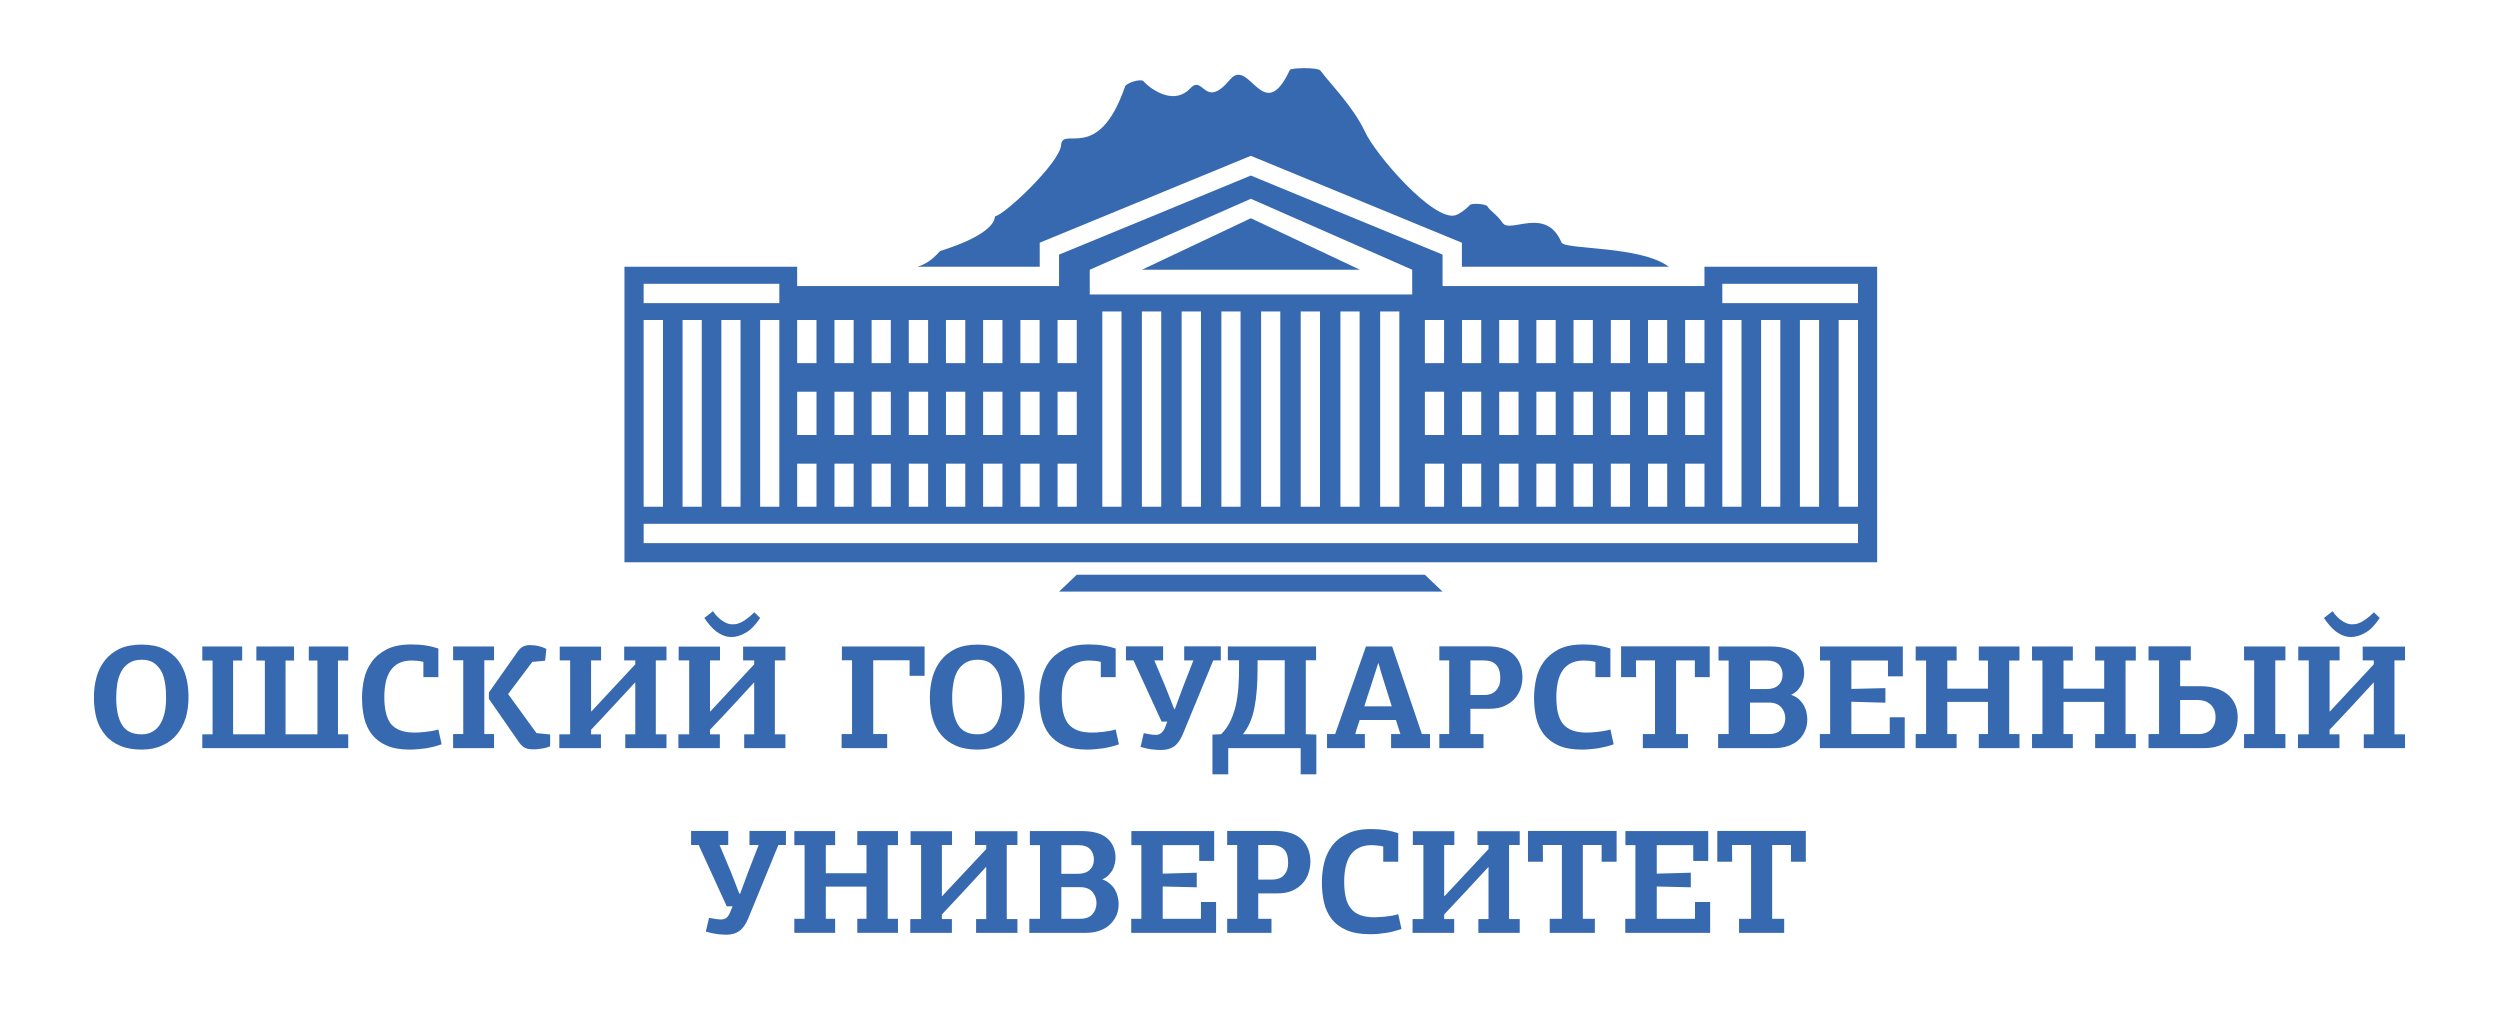 <?xml version="1.0" encoding="UTF-8"?>
<!DOCTYPE svg PUBLIC "-//W3C//DTD SVG 1.1//EN" "http://www.w3.org/Graphics/SVG/1.1/DTD/svg11.dtd">
<!-- Creator: CorelDRAW X7 -->
<svg xmlns="http://www.w3.org/2000/svg" xml:space="preserve" width="185mm" height="75mm" version="1.1" style="shape-rendering:geometricPrecision; text-rendering:geometricPrecision; image-rendering:optimizeQuality; fill-rule:evenodd; clip-rule:evenodd"
viewBox="0 0 18500 7500"
 xmlns:xlink="http://www.w3.org/1999/xlink">
 <defs>
  <style type="text/css">
   <![CDATA[
    .fil1 {fill:#3769B0}
    .fil0 {fill:#3769B0;fill-rule:nonzero}
   ]]>
  </style>
 </defs>
 <g id="Слой_x0020_1">
  <g id="_2050463451024">
   <path class="fil0" d="M1395 5159c0,56 -7,107 -21,154 -15,47 -37,88 -66,123 -29,35 -65,62 -109,81 -43,20 -93,30 -151,30 -61,0 -114,-9 -158,-28 -45,-19 -82,-45 -110,-79 -29,-34 -51,-74 -65,-121 -13,-47 -20,-100 -20,-157 0,-54 6,-105 20,-153 13,-47 34,-89 63,-124 28,-36 65,-64 109,-85 45,-20 99,-30 161,-30 63,0 117,10 161,31 44,21 80,49 108,84 27,36 47,77 60,124 12,47 18,97 18,150zm-166 3c0,-35 -2,-70 -7,-103 -5,-34 -14,-64 -27,-90 -14,-25 -32,-46 -56,-63 -23,-16 -53,-24 -91,-24 -37,0 -68,8 -92,24 -25,16 -44,36 -58,62 -14,26 -24,56 -30,90 -5,33 -8,68 -8,105 0,87 14,154 43,201 29,47 77,70 145,70 32,0 60,-7 82,-21 23,-13 42,-32 56,-56 15,-25 26,-53 33,-86 7,-34 10,-70 10,-109z"/>
   <polygon id="_1" class="fil0" points="1960,4888 1897,4888 1897,4784 2176,4784 2176,4888 2113,4888 2113,5434 2349,5434 2349,4888 2285,4888 2285,4784 2577,4784 2577,4888 2501,4888 2501,5434 2577,5434 2577,5536 1497,5536 1497,5434 1573,5434 1573,4888 1497,4888 1497,4784 1792,4784 1792,4888 1725,4888 1725,5434 1960,5434 "/>
   <path id="_2" class="fil0" d="M2844 5158c0,45 4,84 12,116 7,33 20,61 37,83 18,21 41,38 70,48 29,11 64,16 105,16 9,0 21,0 35,-1 14,-1 29,-2 45,-4 16,-2 33,-4 50,-7 16,-3 32,-7 46,-11l24 110c-16,5 -33,11 -52,16 -20,5 -40,9 -60,13 -21,3 -42,5 -63,7 -22,2 -42,3 -61,3 -68,0 -125,-10 -171,-30 -46,-20 -82,-48 -109,-82 -27,-35 -46,-76 -57,-122 -11,-47 -16,-97 -16,-151 0,-44 5,-89 15,-136 10,-47 29,-89 56,-127 27,-38 64,-69 112,-94 47,-24 108,-36 181,-36 40,0 77,2 110,8 33,5 63,13 91,22l0 212 -111 0 0 -113c-15,-4 -29,-6 -44,-8 -15,-1 -29,-2 -42,-2 -37,0 -68,6 -94,19 -26,13 -47,31 -63,55 -16,24 -28,52 -35,85 -7,33 -11,70 -11,111z"/>
   <path id="_3" class="fil0" d="M3584 5432l72 0 0 104 -303 0 0 -104 75 0 0 -546 -75 0 0 -102 303 0 0 102 -72 0 0 546zm386 -7l101 10 0 88c-18,7 -38,13 -60,16 -23,4 -41,6 -55,6 -27,1 -50,-2 -67,-9 -18,-8 -34,-23 -49,-44l-222 -320 0 -48 204 -290c14,-23 30,-39 46,-48 17,-9 36,-13 58,-12 41,0 80,9 117,28l-9 87 -95 9 -179 238 210 289z"/>
   <path id="_4" class="fil0" d="M4619 4785l313 0 0 102 -79 0 0 547 79 0 0 102 -305 0 0 -102 74 0 0 -383 -2 0c-55,59 -109,118 -163,176 -53,58 -108,116 -162,173l0 34 73 0 0 102 -308 0 0 -102 80 0 0 -547 -77 0 0 -102 306 0 0 102 -74 0 0 378 2 0 325 -349 0 -29 -82 0 0 -102z"/>
   <path id="_5" class="fil0" d="M5499 4785l313 0 0 102 -78 0 0 547 78 0 0 102 -305 0 0 -102 74 0 0 -383 -2 0c-55,59 -109,118 -162,176 -54,58 -108,116 -163,173l0 34 73 0 0 102 -307 0 0 -102 80 0 0 -547 -78 0 0 -102 306 0 0 102 -74 0 0 378 2 0 325 -349 0 -29 -82 0 0 -102zm-86 -71c-21,0 -42,-4 -61,-12 -18,-7 -36,-18 -53,-30 -16,-13 -32,-28 -46,-45 -15,-17 -28,-35 -41,-54l64 -50c23,33 47,57 73,73 25,16 47,24 67,24 7,0 15,-1 25,-1 9,-1 21,-4 35,-10 13,-5 29,-14 46,-27 18,-12 38,-29 60,-51l43 42c-35,53 -71,90 -108,110 -37,21 -71,31 -104,31z"/>
   <polygon id="_6" class="fil0" points="6228,5536 6228,5432 6305,5432 6305,4886 6230,4886 6230,4784 6842,4784 6842,5001 6731,5001 6731,4886 6462,4886 6462,5432 6565,5432 6565,5536 "/>
   <path id="_7" class="fil0" d="M7582 5159c0,56 -8,107 -22,154 -15,47 -37,88 -66,123 -29,35 -65,62 -108,81 -43,20 -94,30 -151,30 -62,0 -115,-9 -159,-28 -45,-19 -81,-45 -110,-79 -29,-34 -50,-74 -64,-121 -14,-47 -21,-100 -21,-157 0,-54 7,-105 20,-153 14,-47 35,-89 63,-124 29,-36 65,-64 110,-85 44,-20 98,-30 161,-30 62,0 116,10 160,31 44,21 80,49 108,84 28,36 48,77 60,124 13,47 19,97 19,150zm-167 3c0,-35 -2,-70 -7,-103 -5,-34 -14,-64 -27,-90 -14,-25 -32,-46 -55,-63 -24,-16 -54,-24 -91,-24 -38,0 -68,8 -93,24 -24,16 -44,36 -58,62 -14,26 -24,56 -29,90 -6,33 -9,68 -9,105 0,87 15,154 44,201 28,47 77,70 145,70 32,0 59,-7 82,-21 22,-13 41,-32 56,-56 14,-25 25,-53 32,-86 7,-34 10,-70 10,-109z"/>
   <path id="_8" class="fil0" d="M7857 5158c0,45 3,84 11,116 8,33 20,61 38,83 17,21 41,38 69,48 29,11 64,16 106,16 9,0 20,0 35,-1 14,-1 29,-2 45,-4 16,-2 32,-4 49,-7 17,-3 32,-7 46,-11l24 110c-15,5 -32,11 -52,16 -19,5 -39,9 -60,13 -21,3 -42,5 -63,7 -21,2 -41,3 -60,3 -69,0 -126,-10 -171,-30 -46,-20 -82,-48 -109,-82 -27,-35 -46,-76 -57,-122 -11,-47 -17,-97 -17,-151 0,-44 5,-89 16,-136 10,-47 28,-89 55,-127 27,-38 65,-69 112,-94 48,-24 108,-36 182,-36 40,0 76,2 109,8 33,5 63,13 91,22l0 212 -110 0 0 -113c-15,-4 -30,-6 -45,-8 -15,-1 -29,-2 -42,-2 -36,0 -68,6 -93,19 -26,13 -47,31 -63,55 -16,24 -28,52 -35,85 -8,33 -11,70 -11,111z"/>
   <path id="_9" class="fil0" d="M8607 4783l0 104 -65 0 85 202 62 158 5 0 59 -160 78 -200 -68 0 0 -104 271 0 0 104 -56 0 -224 543c-18,44 -40,75 -65,93 -26,18 -58,27 -98,27 -17,0 -37,-1 -62,-4 -24,-2 -54,-9 -89,-19l24 -102c21,5 38,8 52,10 14,2 26,3 37,3 15,0 28,-4 39,-13 11,-8 21,-21 29,-41l17 -44 -42 0 -208 -453 -56 0 0 -104 275 0z"/>
   <path id="_10" class="fil0" d="M9089 5536l0 194 -117 0 0 -294 64 -3c28,-27 50,-58 67,-93 17,-35 31,-74 41,-116 10,-42 16,-88 20,-136 4,-49 5,-100 5,-154l0 -48 -83 0 0 -102 653 0 0 102 -76 0 0 547 78 3 0 294 -116 0 0 -194 -536 0zm217 -592c0,114 -7,212 -23,292 -15,80 -44,146 -85,197l309 0 0 -547 -201 0 0 58z"/>
   <path id="_11" class="fil0" d="M10363 5432l-33 -104 -268 0c-5,14 -10,30 -17,50 -6,19 -12,37 -16,54l71 0 0 104 -280 0 0 -104 60 0 228 -648 194 0 220 648 60 0 0 104 -288 0 0 -104 69 0zm-146 -466c-2,-10 -5,-19 -7,-28 -3,-9 -6,-19 -9,-29l-3 0 -18 58c-6,18 -12,38 -20,61 -7,23 -14,46 -22,69 -8,23 -15,46 -23,69 -7,23 -13,43 -19,61l203 0 -82 -261z"/>
   <path id="_12" class="fil0" d="M11266 5012c0,27 -4,54 -13,82 -9,27 -23,52 -43,75 -19,22 -45,40 -75,54 -31,15 -68,22 -112,22l-142 0 0 187 97 0 0 104 -327 0 0 -104 73 0 0 -545 -73 0 0 -104 358 0c85,0 149,20 193,62 43,41 64,97 64,167zm-385 -125l0 256 103 0c16,0 31,-2 46,-7 14,-5 27,-12 37,-23 11,-10 19,-23 26,-39 6,-15 9,-35 9,-57 0,-45 -11,-78 -32,-99 -21,-21 -51,-31 -91,-31l-98 0z"/>
   <path id="_13" class="fil0" d="M11517 5158c0,45 4,84 11,116 8,33 21,61 38,83 18,21 41,38 70,48 29,11 64,16 105,16 9,0 21,0 35,-1 14,-1 29,-2 45,-4 16,-2 33,-4 50,-7 16,-3 32,-7 46,-11l24 110c-16,5 -33,11 -52,16 -20,5 -40,9 -61,13 -20,3 -41,5 -63,7 -21,2 -41,3 -60,3 -68,0 -126,-10 -171,-30 -46,-20 -82,-48 -109,-82 -27,-35 -46,-76 -57,-122 -11,-47 -16,-97 -16,-151 0,-44 5,-89 15,-136 10,-47 29,-89 56,-127 27,-38 64,-69 111,-94 48,-24 108,-36 182,-36 40,0 77,2 110,8 33,5 63,13 91,22l0 212 -111 0 0 -113c-15,-4 -29,-6 -44,-8 -15,-1 -29,-2 -43,-2 -36,0 -67,6 -93,19 -26,13 -47,31 -63,55 -16,24 -28,52 -35,85 -7,33 -11,70 -11,111z"/>
   <polygon id="_14" class="fil0" points="12157,5536 12157,5432 12247,5432 12247,4887 12106,4887 12107,5011 11996,5011 11996,4783 12652,4783 12652,5011 12542,5011 12542,4887 12403,4887 12403,5432 12491,5432 12491,5536 "/>
   <path id="_15" class="fil0" d="M13255 5142c23,8 42,19 58,33 15,15 27,30 36,46 9,17 16,34 19,52 4,18 6,35 6,51 0,32 -6,61 -18,87 -12,27 -29,49 -50,68 -21,18 -46,32 -76,42 -29,10 -61,15 -95,15l-421 0 0 -104 78 0 0 -544 -75 0 0 -104 385 0c84,0 147,18 188,53 40,35 61,84 61,146 0,10 -1,22 -4,36 -2,14 -7,29 -14,44 -7,14 -17,29 -29,43 -13,14 -29,25 -49,35l0 1zm-305 57l0 233 138 0c43,0 74,-11 94,-34 19,-23 29,-51 29,-83 0,-31 -10,-58 -30,-81 -20,-23 -51,-35 -93,-35l-138 0zm0 -311l0 211 124 0c37,0 66,-9 86,-29 21,-19 31,-45 31,-76 0,-31 -9,-57 -28,-77 -19,-19 -48,-29 -89,-29l-124 0z"/>
   <polygon id="_16" class="fil0" points="13467,5536 13467,5432 13543,5432 13543,4888 13468,4888 13468,4784 14081,4784 14081,5005 13971,5005 13971,4888 13700,4888 13700,5098 13952,5092 13952,5200 13700,5193 13700,5432 13984,5432 13984,5308 14095,5308 14095,5536 "/>
   <polygon id="_17" class="fil0" points="14643,5536 14643,5432 14711,5432 14711,5194 14410,5194 14410,5432 14479,5432 14479,5536 14176,5536 14176,5432 14253,5432 14253,4888 14176,4888 14176,4784 14479,4784 14479,4888 14410,4888 14410,5096 14711,5096 14711,4888 14643,4888 14643,4784 14944,4784 14944,4888 14868,4888 14868,5432 14944,5432 14944,5536 "/>
   <polygon id="_18" class="fil0" points="15504,5536 15504,5432 15571,5432 15571,5194 15270,5194 15270,5432 15339,5432 15339,5536 15037,5536 15037,5432 15114,5432 15114,4888 15037,4888 15037,4784 15339,4784 15339,4888 15270,4888 15270,5096 15571,5096 15571,4888 15504,4888 15504,4784 15805,4784 15805,4888 15729,4888 15729,5432 15805,5432 15805,5536 "/>
   <path id="_19" class="fil0" d="M16133 5180l0 252 140 0c35,0 64,-11 87,-32 23,-22 35,-53 35,-94 0,-22 -4,-40 -11,-56 -7,-15 -16,-28 -28,-39 -12,-10 -26,-18 -41,-23 -15,-5 -32,-8 -49,-8l-133 0zm79 -293l-79 0 0 191 154 0c39,0 75,5 108,15 34,10 62,24 86,43 24,19 43,43 57,72 14,29 21,62 21,100 0,39 -6,73 -19,102 -12,28 -29,52 -51,71 -22,18 -48,32 -78,41 -31,10 -64,14 -101,14l-411 0 0 -104 78 0 0 -545 -78 0 0 -104 313 0 0 104zm394 649l0 -104 75 0 0 -545 -75 0 0 -103 306 0 0 103 -75 0 0 545 75 0 0 104 -306 0z"/>
   <path id="_20" class="fil0" d="M17484 4785l313 0 0 102 -78 0 0 547 78 0 0 102 -305 0 0 -102 74 0 0 -383 -2 0c-55,59 -109,118 -162,176 -54,58 -108,116 -163,173l0 34 73 0 0 102 -307 0 0 -102 80 0 0 -547 -78 0 0 -102 306 0 0 102 -74 0 0 378 2 0 325 -349 0 -29 -82 0 0 -102zm-86 -71c-21,0 -42,-4 -61,-12 -18,-7 -36,-18 -53,-30 -16,-13 -32,-28 -46,-45 -15,-17 -28,-35 -41,-54l64 -50c23,33 47,57 73,73 25,16 47,24 67,24 7,0 15,-1 25,-1 9,-1 21,-4 35,-10 13,-5 29,-14 46,-27 18,-12 38,-29 60,-51l43 42c-35,53 -71,90 -108,110 -37,21 -71,31 -104,31z"/>
   <path id="_21" class="fil0" d="M5389 6149l0 104 -64 0 85 203 61 157 6 0 59 -159 78 -201 -68 0 0 -104 270 0 0 104 -56 0 -223 543c-18,44 -40,75 -66,93 -25,19 -58,28 -97,28 -17,0 -38,-2 -62,-4 -24,-3 -54,-9 -89,-19l24 -102c20,4 37,7 51,9 14,2 27,3 38,3 15,0 28,-4 39,-12 11,-8 20,-22 28,-41l18 -44 -43 0 -208 -454 -56 0 0 -104 275 0z"/>
   <polygon id="_22" class="fil0" points="6344,6903 6344,6799 6412,6799 6412,6561 6111,6561 6111,6799 6180,6799 6180,6903 5878,6903 5878,6799 5954,6799 5954,6254 5878,6254 5878,6150 6180,6150 6180,6254 6111,6254 6111,6462 6412,6462 6412,6254 6344,6254 6344,6150 6645,6150 6645,6254 6569,6254 6569,6799 6645,6799 6645,6903 "/>
   <path id="_23" class="fil0" d="M7215 6151l314 0 0 102 -79 0 0 548 79 0 0 102 -306 0 0 -102 75 0 0 -384 -3 0c-54,60 -109,118 -162,176 -54,58 -108,116 -163,174l0 34 74 0 0 102 -308 0 0 -102 80 0 0 -548 -78 0 0 -102 307 0 0 102 -75 0 0 378 2 0 326 -348 0 -30 -83 0 0 -102z"/>
   <path id="_24" class="fil0" d="M8158 6508c24,8 43,20 58,34 16,14 28,29 37,46 9,16 15,33 19,51 4,18 6,35 6,51 0,32 -6,61 -18,88 -13,26 -29,48 -50,67 -21,19 -47,33 -76,43 -29,10 -61,15 -95,15l-422 0 0 -104 79 0 0 -545 -75 0 0 -104 385 0c84,0 146,18 187,53 41,36 62,85 62,147 0,10 -2,22 -4,36 -3,14 -8,28 -14,43 -7,15 -17,29 -30,43 -12,14 -28,26 -49,35l0 1zm-304 57l0 234 138 0c43,0 74,-12 93,-35 20,-23 29,-50 29,-82 0,-31 -10,-58 -30,-82 -20,-23 -51,-35 -92,-35l-138 0zm0 -311l0 212 124 0c37,0 66,-10 86,-29 21,-20 31,-45 31,-76 0,-32 -10,-57 -28,-77 -19,-20 -49,-30 -89,-30l-124 0z"/>
   <polygon id="_25" class="fil0" points="8371,6903 8371,6799 8446,6799 8446,6254 8372,6254 8372,6150 8985,6150 8985,6371 8874,6371 8874,6254 8604,6254 8604,6465 8856,6458 8856,6566 8604,6560 8604,6799 8887,6799 8887,6675 8999,6675 8999,6903 "/>
   <path id="_26" class="fil0" d="M9697 6378c0,27 -5,54 -14,82 -8,28 -23,53 -42,75 -20,22 -45,41 -76,55 -30,14 -68,21 -111,21l-143 0 0 188 98 0 0 104 -328 0 0 -104 74 0 0 -546 -74 0 0 -104 358 0c86,0 150,21 193,62 43,41 65,97 65,167zm-386 -125l0 256 103 0c16,0 31,-2 46,-7 15,-4 27,-12 38,-22 10,-11 19,-23 25,-39 6,-16 9,-35 9,-58 0,-45 -10,-78 -31,-98 -22,-21 -52,-32 -91,-32l-99 0z"/>
   <path id="_27" class="fil0" d="M9947 6525c0,44 4,83 12,116 7,33 20,60 38,82 17,22 40,38 69,49 29,10 64,16 106,16 9,0 20,-1 34,-2 15,0 30,-2 46,-3 16,-2 32,-5 49,-7 17,-3 32,-7 46,-11l24 109c-15,6 -33,11 -52,16 -19,6 -39,10 -60,13 -21,3 -42,6 -63,8 -21,2 -41,2 -60,2 -69,0 -126,-10 -172,-30 -45,-20 -82,-47 -109,-82 -27,-34 -46,-75 -57,-122 -11,-47 -16,-97 -16,-151 0,-44 5,-89 15,-136 11,-46 29,-89 56,-127 27,-38 64,-69 112,-93 47,-25 108,-37 182,-37 40,0 76,3 109,8 33,6 63,13 91,23l0 211 -111 0 0 -113c-14,-3 -29,-6 -44,-7 -15,-2 -29,-3 -42,-3 -37,0 -68,7 -94,20 -26,12 -47,31 -63,54 -16,24 -27,52 -35,86 -7,33 -11,70 -11,111z"/>
   <path id="_28" class="fil0" d="M10933 6151l313 0 0 102 -79 0 0 548 79 0 0 102 -306 0 0 -102 75 0 0 -384 -2 0c-55,60 -109,118 -163,176 -54,58 -108,116 -163,174l0 34 74 0 0 102 -308 0 0 -102 80 0 0 -548 -78 0 0 -102 307 0 0 102 -75 0 0 378 3 0 325 -348 0 -30 -82 0 0 -102z"/>
   <polygon id="_29" class="fil0" points="11468,6903 11468,6799 11558,6799 11558,6253 11417,6253 11418,6377 11307,6377 11307,6149 11963,6149 11963,6377 11852,6377 11852,6253 11713,6253 11713,6799 11802,6799 11802,6903 "/>
   <polygon id="_30" class="fil0" points="12027,6903 12027,6799 12102,6799 12102,6254 12028,6254 12028,6150 12641,6150 12641,6371 12530,6371 12530,6254 12260,6254 12260,6465 12512,6458 12512,6566 12260,6560 12260,6799 12543,6799 12543,6675 12655,6675 12655,6903 "/>
   <polygon id="_31" class="fil0" points="12869,6903 12869,6799 12958,6799 12958,6253 12817,6253 12818,6377 12708,6377 12708,6149 13363,6149 13363,6377 13253,6377 13253,6253 13114,6253 13114,6799 13203,6799 13203,6903 "/>
  </g>
  <g id="_2050463451472">
   <g>
    <path class="fil1" d="M7837 1884l680 -280 739 -305 739 305 680 280 0 90 0 143 143 0 1795 0 0 -143 1278 0 0 2187 -9270 0 0 -2187 1278 0 0 143 1795 0 143 0 0 -143 0 -90zm-3074 216l1004 0 0 143 -1004 0 0 -143zm0 1650l143 0 0 -1382 -143 0 0 1382zm862 0l142 0 0 -1382 -142 0 0 1382zm-287 0l142 0 0 -1382 -142 0 0 1382zm-287 0l142 0 0 -1382 -142 0 0 1382zm848 -1382l143 0 0 319 -143 0 0 -319zm1927 0l142 0 0 319 -142 0 0 -319zm-1651 0l142 0 0 319 -142 0 0 -319zm275 0l142 0 0 319 -142 0 0 -319zm275 0l143 0 0 319 -143 0 0 -319zm275 0l143 0 0 319 -143 0 0 -319zm275 0l143 0 0 319 -143 0 0 -319zm276 0l142 0 0 319 -142 0 0 -319zm-1652 1063l143 0 0 319 -143 0 0 -319zm1927 0l142 0 0 319 -142 0 0 -319zm-1651 0l142 0 0 319 -142 0 0 -319zm275 0l142 0 0 319 -142 0 0 -319zm275 0l143 0 0 319 -143 0 0 -319zm275 0l143 0 0 319 -143 0 0 -319zm275 0l143 0 0 319 -143 0 0 -319zm276 0l142 0 0 319 -142 0 0 -319zm-1652 -532l143 0 0 320 -143 0 0 -320zm1927 0l142 0 0 320 -142 0 0 -320zm-1651 0l142 0 0 320 -142 0 0 -320zm275 0l142 0 0 320 -142 0 0 -320zm275 0l143 0 0 320 -143 0 0 -320zm275 0l143 0 0 320 -143 0 0 -320zm275 0l143 0 0 320 -143 0 0 -320zm276 0l142 0 0 320 -142 0 0 -320zm606 851l142 0 0 -1445 -142 0 0 1445zm881 0l142 0 0 -1445 -142 0 0 1445zm-294 0l143 0 0 -1445 -143 0 0 1445zm-294 0l143 0 0 -1445 -143 0 0 1445zm882 0l142 0 0 -1445 -142 0 0 1445zm881 0l142 0 0 -1445 -142 0 0 1445zm-294 0l142 0 0 -1445 -142 0 0 1445zm-294 0l143 0 0 -1445 -143 0 0 1445zm919 -1382l142 0 0 319 -142 0 0 -319zm1926 0l143 0 0 319 -143 0 0 -319zm-1651 0l142 0 0 319 -142 0 0 -319zm275 0l143 0 0 319 -143 0 0 -319zm275 0l143 0 0 319 -143 0 0 -319zm275 0l143 0 0 319 -143 0 0 -319zm276 0l142 0 0 319 -142 0 0 -319zm275 0l142 0 0 319 -142 0 0 -319zm-1651 1063l142 0 0 319 -142 0 0 -319zm1926 0l143 0 0 319 -143 0 0 -319zm-1651 0l142 0 0 319 -142 0 0 -319zm275 0l143 0 0 319 -143 0 0 -319zm275 0l143 0 0 319 -143 0 0 -319zm275 0l143 0 0 319 -143 0 0 -319zm276 0l142 0 0 319 -142 0 0 -319zm275 0l142 0 0 319 -142 0 0 -319zm-1651 -532l142 0 0 320 -142 0 0 -320zm1926 0l143 0 0 320 -143 0 0 -320zm-1651 0l142 0 0 320 -142 0 0 -320zm275 0l143 0 0 320 -143 0 0 -320zm275 0l143 0 0 320 -143 0 0 -320zm275 0l143 0 0 320 -143 0 0 -320zm276 0l142 0 0 320 -142 0 0 -320zm275 0l142 0 0 320 -142 0 0 -320zm550 -799l1004 0 0 143 -1004 0 0 -143zm0 1650l142 0 0 -1382 -142 0 0 1382zm861 0l143 0 0 -1382 -143 0 0 1382zm-287 0l142 0 0 -1382 -142 0 0 1382zm-287 0l142 0 0 -1382 -142 0 0 1382zm-8269 126l8986 0 0 143 -8986 0 0 -143zm4493 -2405l1194 525 0 183 -2386 0 0 -183 1192 -525zm807 525l-807 -381 -806 381 1613 0z"/>
    <polygon class="fil1" points="10675,4378 7837,4378 7968,4253 10544,4253 "/>
   </g>
   <path class="fil1" d="M6790 1974c52,-18 99,-40 166,-116 3,-3 396,-112 407,-257 73,-12 480,-398 489,-527 10,-146 275,142 473,-433 9,-28 116,-60 135,-41 76,80 236,174 348,54 99,-107 103,164 295,-66 142,-169 247,352 442,-71 7,-15 207,-21 227,6 66,91 242,266 328,450 78,171 507,667 670,620 26,-8 72,-38 107,-76 14,-16 119,-8 129,9 20,35 71,60 113,123 56,83 321,-127 436,145 22,55 587,23 794,180l-1531 0 0 -178 -1562 -643 -1562 643 0 178 -904 0zm1047 -90l680 -280 739 -305 0 0 -739 305 -680 280 0 90 0 0 0 -90z"/>
  </g>
 </g>
</svg>
